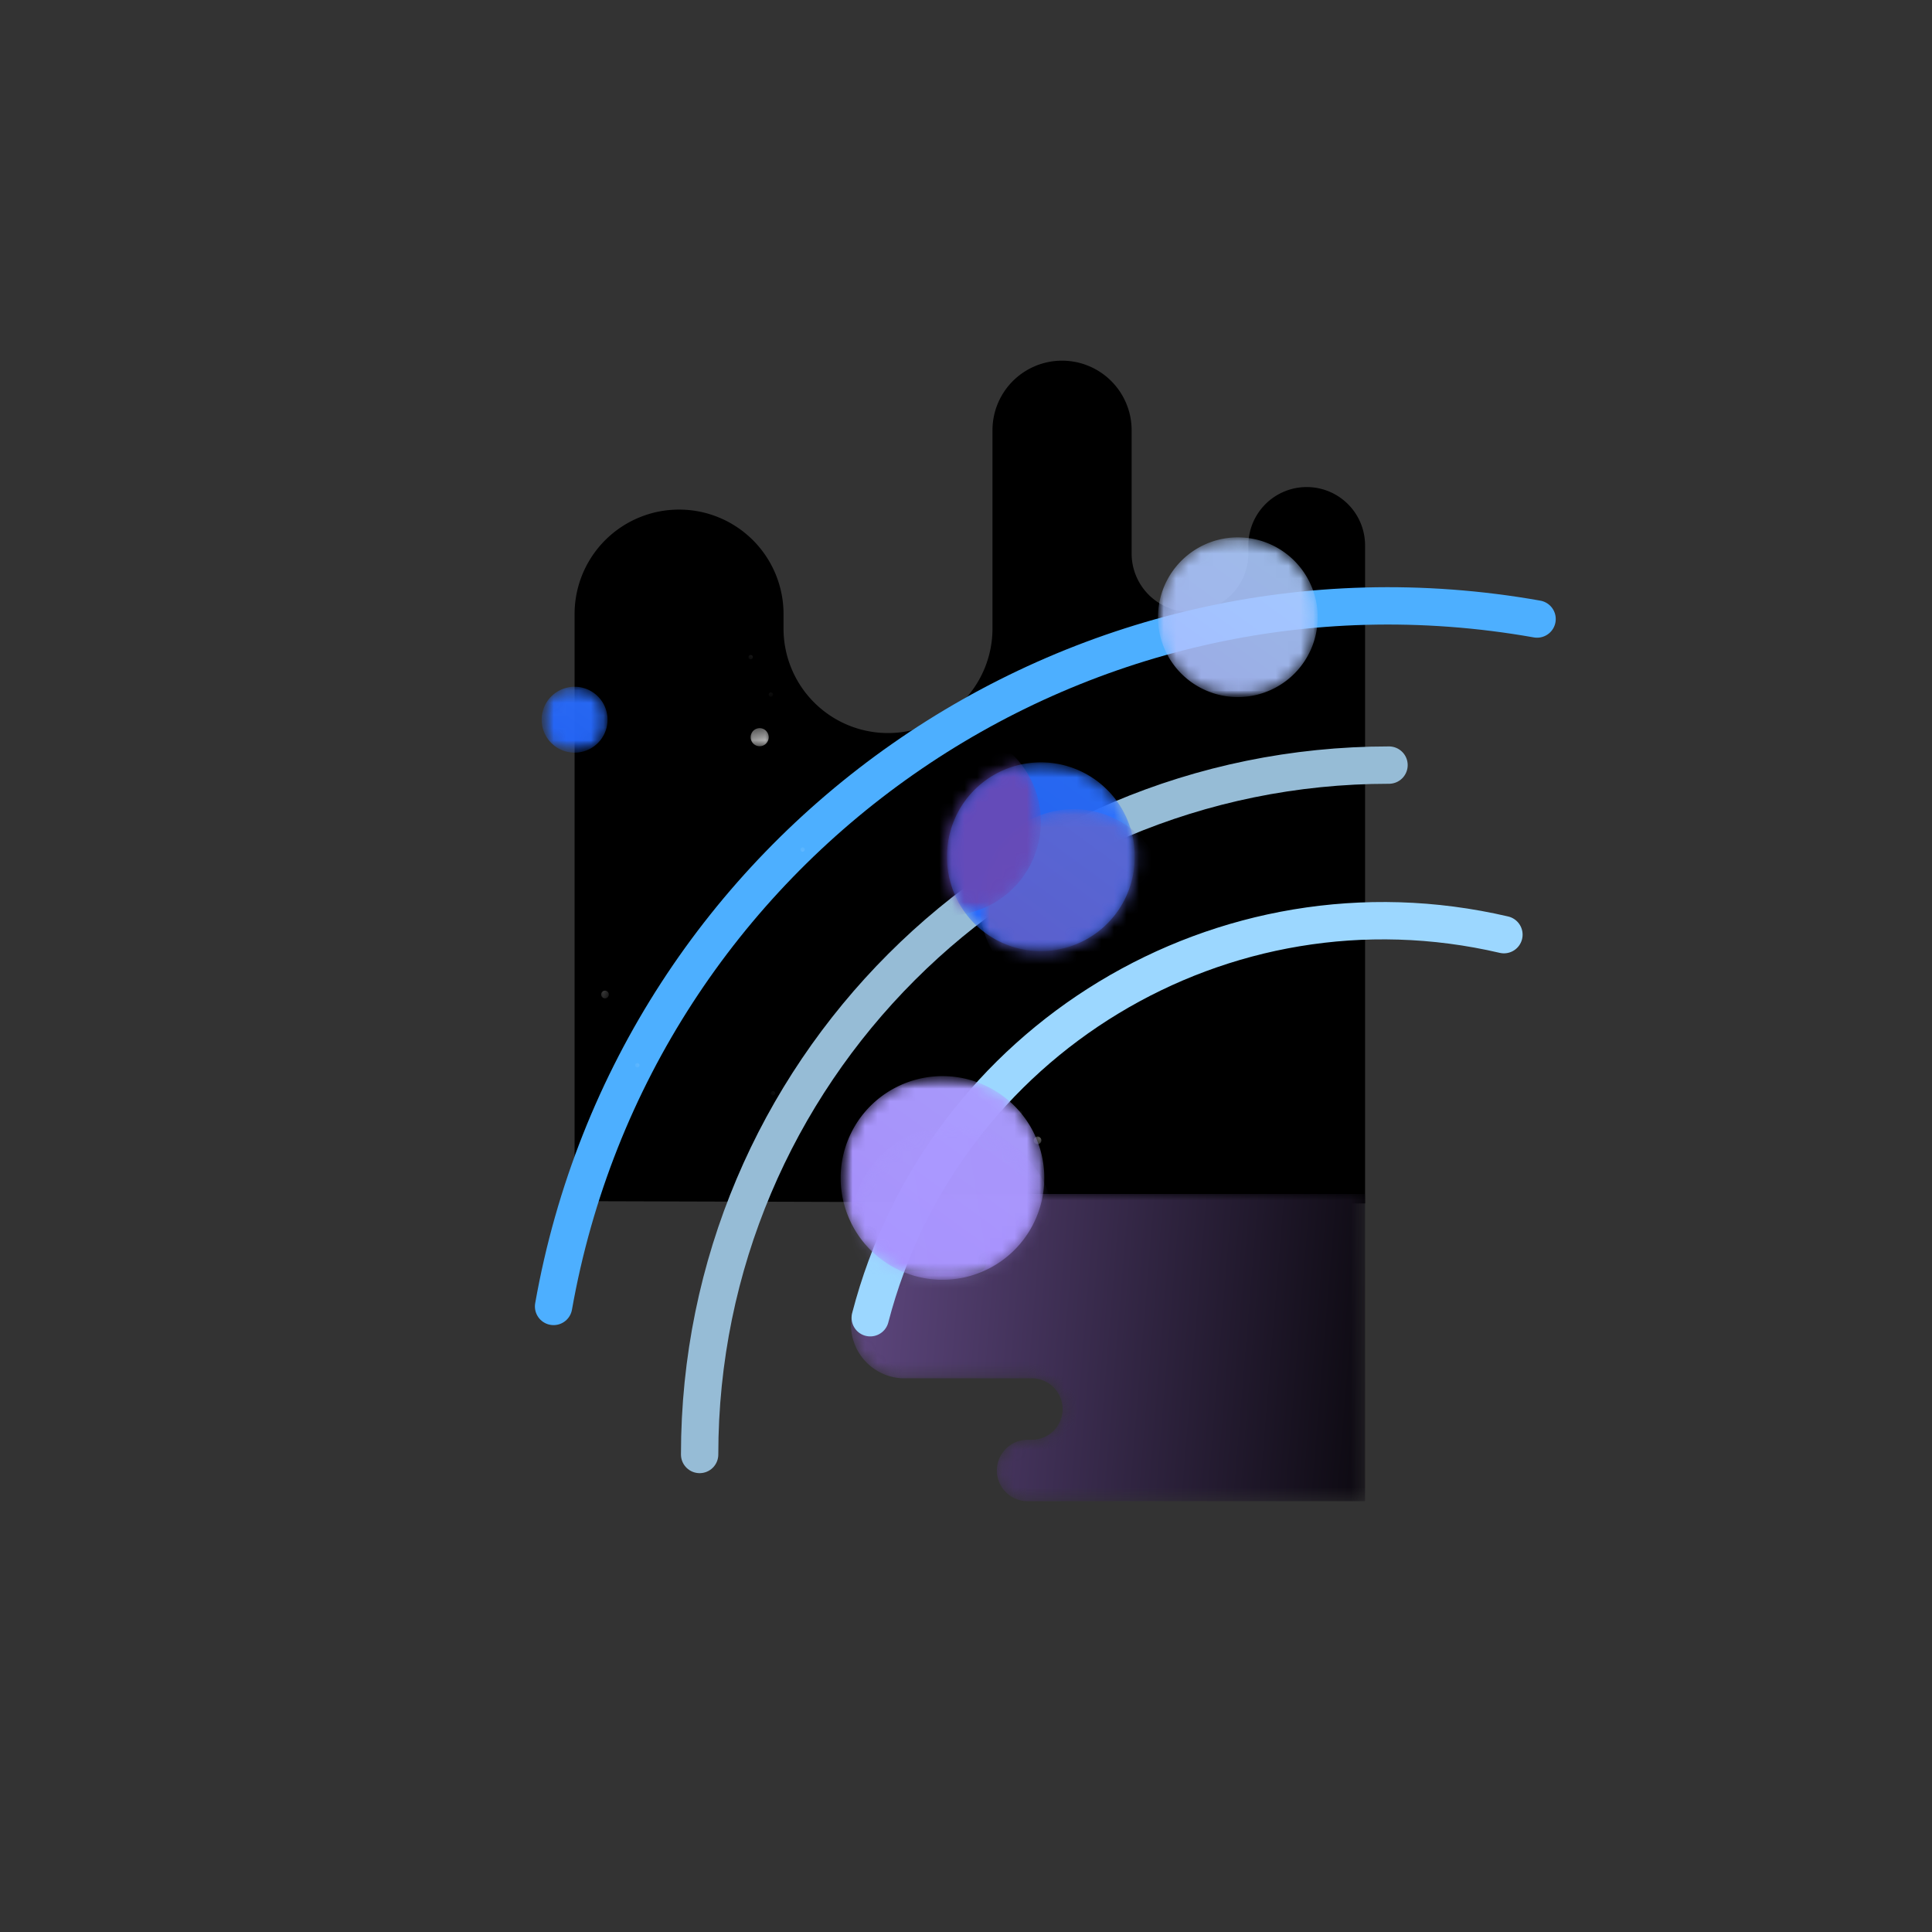 <svg width="155" height="155" viewBox="0 0 155 155" xmlns="http://www.w3.org/2000/svg" xmlns:xlink="http://www.w3.org/1999/xlink"><rect x="0" y="0" width="155" height="155" fill="#333333" stroke="none"/><defs><path id="a" d="M0 199.75h199.75V0H0z"/><path d="M7.76 25.032a2.465 2.465 0 1 1 0-4.93V20.1h-.212.799H8.1h2.495a.629.629 0 1 0 0-1.26h.018-5.928a4.3 4.3 0 0 1 0-8.6v.001h10.212a2.463 2.463 0 0 0 2.464-2.465 2.463 2.463 0 0 0-2.464-2.464h.247-.59a2.464 2.464 0 1 1 0-4.93H41.63v24.649H7.759z" id="c"/><linearGradient x1="136.362%" y1="46.591%" x2="-41.639%" y2="55.351%" id="e"><stop offset="0%"/><stop offset="10.27%"/><stop stop-color="#7E5FAA" offset="100%"/></linearGradient><path id="f" d="M0 199.75h199.75V0H0z"/><path id="h" d="M.047 12.869H12.86V.057H.047z"/><path d="M12.86 6.463a6.407 6.407 0 1 0-12.813.001 6.407 6.407 0 0 0 12.813-.001" id="j"/><linearGradient x1="-362.576%" y1="-518.48%" x2="233.833%" y2="303.303%" id="l"><stop stop-color="#A9AEFF" offset="0%"/><stop stop-color="#A992FF" offset="19.27%"/><stop stop-color="#A992FF" offset="25.483%"/><stop stop-color="#ACA5FF" offset="43.311%"/><stop stop-color="#ACECFE" offset="100%"/></linearGradient><path id="m" d="M.1 15.713h15.058V.654H.1z"/><path d="M15.158 8.185a7.53 7.53 0 1 0-15.059 0 7.53 7.53 0 0 0 15.06 0" id="o"/><linearGradient x1="-245.484%" y1="-357.121%" x2="350.937%" y2="464.615%" id="q"><stop stop-color="#5C8EFF" offset="0%"/><stop stop-color="#1554FF" offset="21.15%"/><stop stop-color="#4690F9" offset="100%"/></linearGradient><path id="r" d="M.535 5.799h5.288V.512H.535z"/><path d="M5.823 3.155a2.643 2.643 0 1 0-5.287.001 2.643 2.643 0 0 0 5.287 0" id="t"/><linearGradient x1="-245.484%" y1="-357.119%" x2="350.929%" y2="464.605%" id="v"><stop stop-color="#5C8EFF" offset="0%"/><stop stop-color="#1554FF" offset="21.15%"/><stop stop-color="#4690F9" offset="100%"/></linearGradient><path id="w" d="M.327 1.503h1.445V.057H.327z"/><path id="y" d="M.674 1.471h.613V.858H.674z"/><path id="A" d="M.064.695h.613V.082H.064z"/><path id="C" d="M.318 1.41H.93V.795H.318z"/><path id="E" d="M.327.904h.347V.556H.327z"/><path id="G" d="M.947 1.323h.347V.976H.947z"/><path id="I" d="M.797.777h.347V.43H.797z"/><path id="K" d="M.046.572h.347V.225H.046z"/><path id="M" d="M.773.353h.347V.005H.773z"/><path id="O" d="M.153.362H.5V.015H.153z"/><path id="Q" d="M.553 16.512h16.34V.171H.554z"/><path d="M16.894 8.342A8.17 8.17 0 0 0 8.724.17a8.17 8.17 0 0 0-8.17 8.17 8.17 8.17 0 0 0 8.17 8.17 8.17 8.17 0 0 0 8.17-8.17" id="S"/><linearGradient x1="-129.877%" y1="-197.829%" x2="466.576%" y2="623.951%" id="U"><stop stop-color="#A9AEFF" offset="0%"/><stop stop-color="#A992FF" offset="19.27%"/><stop stop-color="#A992FF" offset="25.483%"/><stop stop-color="#ACA5FF" offset="43.311%"/><stop stop-color="#ACECFE" offset="100%"/></linearGradient><path id="V" d="M.1 19.708h17.69V.898H.1z"/><path d="M15.158 8.185a7.53 7.53 0 1 0-15.059 0 7.53 7.53 0 0 0 15.06 0" id="X"/><path id="Z" d="M.733 15.956h15.06V.897H.732z"/><path d="M15.792 8.427a7.53 7.53 0 1 0-15.059 0 7.53 7.53 0 0 0 15.06 0" id="ab"/><linearGradient x1="-245.485%" y1="-357.144%" x2="350.936%" y2="464.646%" id="ad"><stop stop-color="#5C8EFF" offset="0%"/><stop stop-color="#6749B7" offset="20.711%"/><stop stop-color="#4690F9" offset="100%"/></linearGradient><path id="ae" d="M.56 18.482h22.588V.654H.56z"/><path d="M7.628.655a7.53 7.53 0 1 0 0 15.06 7.53 7.53 0 0 0 0-15.06" id="ag"/><path id="ai" d="M.56 15.486h15.058V.426H.56z"/><path d="M8.089.426a7.53 7.53 0 1 0 0 15.06 7.53 7.53 0 0 0 0-15.06" id="ak"/><linearGradient x1="-357.112%" y1="345.485%" x2="464.623%" y2="-250.936%" id="am"><stop stop-color="#6749B7" offset="0%"/><stop stop-color="#6749B7" offset="67.479%"/><stop stop-color="#4690F9" offset="100%"/></linearGradient><path id="an" d="M.553 20.507h17.089V.104H.552z"/><path id="ap" d="M.553 16.512h16.34V.171H.554z"/><path d="M2.946 14.12A8.172 8.172 0 1 0 14.501 2.56 8.172 8.172 0 0 0 2.946 14.12" id="aq"/><path id="as" d="M.302 16.445h16.341V.104H.302z"/><path d="M2.696 14.052A8.172 8.172 0 1 0 14.25 2.494 8.172 8.172 0 0 0 2.696 14.052" id="au"/><linearGradient x1="352.425%" y1="98.049%" x2="-650.387%" y2="-61.273%" id="aw"><stop stop-color="#A9AEFF" offset="0%"/><stop stop-color="#A992FF" offset="19.27%"/><stop stop-color="#A992FF" offset="25.483%"/><stop stop-color="#ACA5FF" offset="43.311%"/><stop stop-color="#ACECFE" offset="100%"/></linearGradient><path id="ax" d="M.553 16.512h16.34V.171H.554z"/><path id="ay" d="M.553 16.512h16.34V.171H.554z"/></defs><g fill="none" fill-rule="evenodd"><g transform="matrix(1 0 0 -1 -22 177.75)"><mask id="b" fill="#fff"><use xlink:href="#a"/></mask><g mask="url(#b)"><path d="M68.098 81.383v-.479 47.581a8.381 8.381 0 0 0 8.381 8.382 8.381 8.381 0 0 0 8.382-8.382v-2.004.838a8.38 8.38 0 0 1 8.381-8.38 8.38 8.38 0 0 1 8.382 8.38v15.913a5.582 5.582 0 0 0 11.164 0v-10.29.4a4.682 4.682 0 0 1 9.364 0v-.466 1.518-.402a4.682 4.682 0 0 0 9.365 0V81.198" fill="#000" fill-rule="nonzero"/></g></g><g transform="matrix(1 0 0 -1 67.888 120.821)"><mask id="d" fill="#fff"><use xlink:href="#c"/></mask><g mask="url(#d)" fill-rule="nonzero" fill="url(#e)"><path d="M7.76 25.032a2.465 2.465 0 1 1 0-4.93V20.1h-.212.799H8.1h2.495a.629.629 0 1 0 0-1.26h.018-5.928a4.3 4.3 0 0 1 0-8.6v.001h10.212a2.463 2.463 0 0 0 2.464-2.465 2.463 2.463 0 0 0-2.464-2.464h.247-.59a2.464 2.464 0 1 1 0-4.93H41.63v24.649H7.759z"/></g></g><g transform="matrix(1 0 0 -1 -22 177.75)"><mask id="g" fill="#fff"><use xlink:href="#f"/></mask><g mask="url(#g)"><path d="M66.412 72.937c6.56 37.018 41.886 61.71 78.904 55.15" stroke="#4DAFFF" stroke-width="2.996" stroke-linecap="round" stroke-linejoin="round"/><path d="M78.13 61.06c0 30.545 24.763 55.308 55.308 55.308" stroke="#96BCD6" stroke-width="2.996" stroke-linecap="round" stroke-linejoin="round"/><path d="M91.817 72.031c5.777 22.273 28.306 35.987 50.84 30.733" stroke="#9CD7FF" stroke-width="2.996" stroke-linecap="round" stroke-linejoin="round"/><g transform="translate(114.856 121.848)"><mask id="i" fill="#fff"><use xlink:href="#h"/></mask><g opacity=".9" mask="url(#i)"><mask id="k" fill="#fff"><use xlink:href="#j"/></mask><g mask="url(#k)" fill-rule="nonzero" fill="url(#l)"><path d="M12.86 6.463a6.407 6.407 0 1 0-12.813.001 6.407 6.407 0 0 0 12.813-.001"/></g></g></g><g transform="translate(97.878 100.874)"><mask id="n" fill="#fff"><use xlink:href="#m"/></mask><g opacity=".95" mask="url(#n)"><mask id="p" fill="#fff"><use xlink:href="#o"/></mask><g mask="url(#p)" fill-rule="nonzero" fill="url(#q)"><path d="M15.158 8.185a7.53 7.53 0 1 0-15.059 0 7.53 7.53 0 0 0 15.06 0"/></g></g></g><g transform="translate(64.919 116.854)"><mask id="s" fill="#fff"><use xlink:href="#r"/></mask><g opacity=".95" mask="url(#s)"><mask id="u" fill="#fff"><use xlink:href="#t"/></mask><g mask="url(#u)" fill-rule="nonzero" fill="url(#v)"><path d="M5.823 3.155a2.643 2.643 0 1 0-5.287.001 2.643 2.643 0 0 0 5.287 0"/></g></g></g><g transform="translate(81.898 117.853)"><mask id="x" fill="#fff"><use xlink:href="#w"/></mask><g opacity=".95" mask="url(#x)"><path d="M1.772.78a.724.724 0 1 0-1.447 0 .724.724 0 0 0 1.447 0" fill="#FFF" fill-rule="nonzero"/></g></g><g transform="translate(85.893 111.86)"><mask id="z" fill="#fff"><use xlink:href="#y"/></mask><g opacity=".95" mask="url(#z)" fill-rule="nonzero" fill="#FFF"><path d="M1.287 1.165a.307.307 0 1 0 0 0"/></g></g><g transform="translate(104.869 85.893)"><mask id="B" fill="#fff"><use xlink:href="#A"/></mask><g opacity=".95" mask="url(#B)"><path d="M.677.388A.307.307 0 1 0 .064.387a.307.307 0 0 0 .613.001" fill="#FFF" fill-rule="nonzero"/></g></g><g transform="translate(69.913 96.879)"><mask id="D" fill="#fff"><use xlink:href="#C"/></mask><g opacity=".95" mask="url(#D)"><path d="M.931 1.102a.307.307 0 1 0-.613 0 .307.307 0 0 0 .613 0" fill="#FFF" fill-rule="nonzero"/></g></g><g transform="translate(85.893 108.864)"><mask id="F" fill="#fff"><use xlink:href="#E"/></mask><g opacity=".95" mask="url(#F)"><path d="M.674.73a.173.173 0 1 0-.347 0 .173.173 0 1 0 .347 0" fill="#FFF" fill-rule="nonzero"/></g></g><g transform="translate(82.896 88.889)"><mask id="H" fill="#fff"><use xlink:href="#G"/></mask><g opacity=".95" mask="url(#H)" fill-rule="nonzero" fill="#FFF"><path d="M1.294 1.15a.173.173 0 1 0-.347 0 .173.173 0 1 0 .347 0"/></g></g><g transform="translate(102.871 87.89)"><mask id="J" fill="#fff"><use xlink:href="#I"/></mask><g opacity=".95" mask="url(#J)"><path d="M1.144.604a.173.173 0 1 0-.347 0 .173.173 0 1 0 .347 0" fill="#FFF" fill-rule="nonzero"/></g></g><g transform="translate(72.909 91.885)"><mask id="L" fill="#fff"><use xlink:href="#K"/></mask><g opacity=".95" mask="url(#L)"><path d="M.393.398a.173.173 0 1 0-.347 0 .173.173 0 1 0 .347 0" fill="#FFF" fill-rule="nonzero"/></g></g><g transform="translate(82.896 121.848)"><mask id="N" fill="#fff"><use xlink:href="#M"/></mask><g opacity=".95" mask="url(#N)"><path d="M1.12.179a.173.173 0 1 0-.347 0 .173.173 0 1 0 .347 0" fill="#FFF" fill-rule="nonzero"/></g></g><g transform="translate(81.898 124.844)"><mask id="P" fill="#fff"><use xlink:href="#O"/></mask><g opacity=".95" mask="url(#P)"><path d="M.5.188a.173.173 0 1 0-.346 0 .173.173 0 1 0 .346 0" fill="#FFF" fill-rule="nonzero"/></g></g><g transform="translate(88.889 74.906)"><mask id="R" fill="#fff"><use xlink:href="#Q"/></mask><g opacity=".98" mask="url(#R)"><mask id="T" fill="#fff"><use xlink:href="#S"/></mask><g mask="url(#T)" fill-rule="nonzero" fill="url(#U)"><path d="M16.894 8.342A8.17 8.17 0 0 0 8.724.17a8.17 8.17 0 0 0-8.17 8.17 8.17 8.17 0 0 0 8.17 8.17 8.17 8.17 0 0 0 8.17-8.17"/></g></g></g><g transform="translate(97.878 96.879)"><mask id="W" fill="#fff"><use xlink:href="#V"/></mask><g mask="url(#W)"><g transform="translate(0 3.995)"><mask id="Y" fill="#fff"><use xlink:href="#X"/></mask><g mask="url(#Y)"><g transform="translate(1.998 -3.995)"><mask id="aa" fill="#fff"><use xlink:href="#Z"/></mask><g opacity=".95" mask="url(#aa)"><mask id="ac" fill="#fff"><use xlink:href="#ab"/></mask><g mask="url(#ac)" fill-rule="nonzero" fill="url(#ad)"><path d="M15.792 8.427a7.53 7.53 0 1 0-15.059 0 7.53 7.53 0 0 0 15.06 0"/></g></g></g></g></g></g></g><g transform="translate(89.888 100.874)"><mask id="af" fill="#fff"><use xlink:href="#ae"/></mask><g mask="url(#af)"><g transform="translate(7.99)"><mask id="ah" fill="#fff"><use xlink:href="#ag"/></mask><g mask="url(#ah)"><g transform="translate(-7.99 2.996)"><mask id="aj" fill="#fff"><use xlink:href="#ai"/></mask><g opacity=".95" mask="url(#aj)"><mask id="al" fill="#fff"><use xlink:href="#ak"/></mask><g mask="url(#al)" fill-rule="nonzero" fill="url(#am)"><path d="M8.089.426a7.53 7.53 0 1 0 0 15.06 7.53 7.53 0 0 0 0-15.06"/></g></g></g></g></g></g></g><g transform="translate(88.889 70.911)"><mask id="ao" fill="#fff"><use xlink:href="#an"/></mask><g mask="url(#ao)"><g transform="translate(0 3.995)"><mask id="ar" fill="#fff"><use xlink:href="#aq"/></mask><g mask="url(#ar)"><g transform="translate(.999 -3.995)"><mask id="at" fill="#fff"><use xlink:href="#as"/></mask><g opacity=".28" mask="url(#at)"><mask id="av" fill="#fff"><use xlink:href="#au"/></mask><g mask="url(#av)" fill-rule="nonzero" fill="url(#aw)"><path d="M2.696 14.052A8.172 8.172 0 1 0 14.25 2.494 8.172 8.172 0 0 0 2.696 14.052"/></g></g></g></g></g></g></g></g></g></g></svg>